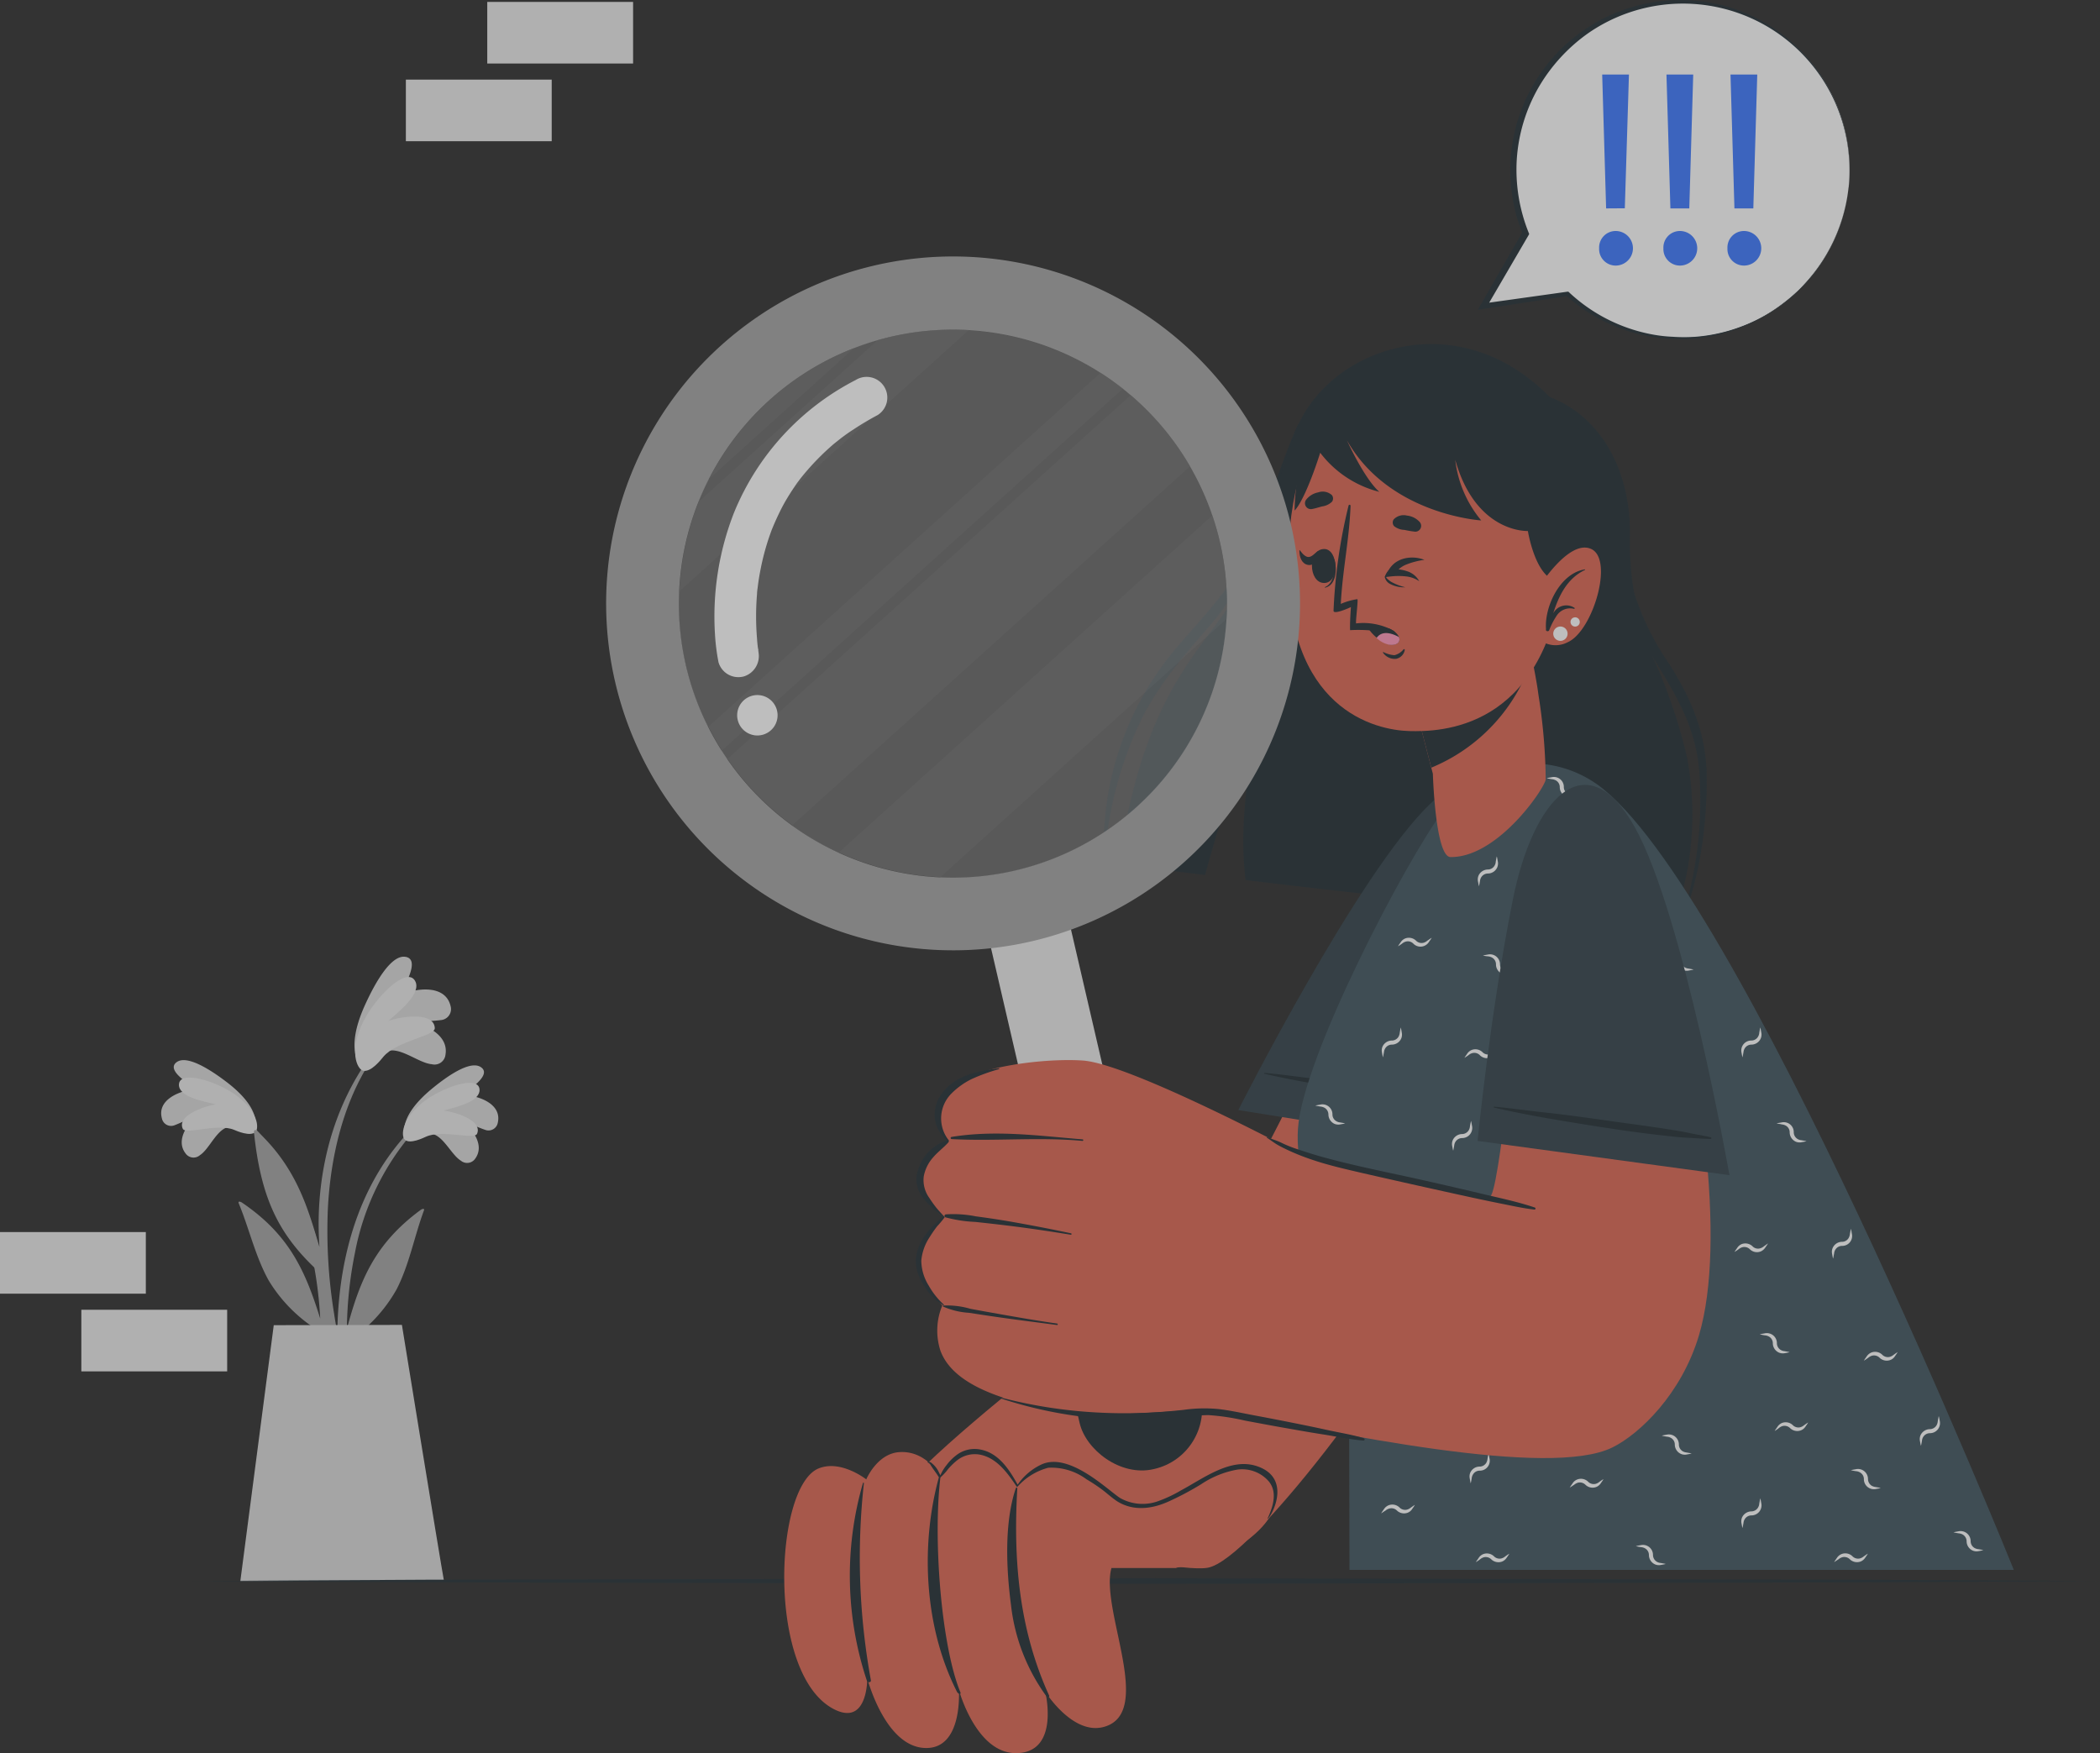 <svg xmlns="http://www.w3.org/2000/svg" width="213.534" height="178.273" viewBox="0 0 213.534 178.273">
  <rect x="0" y="0" width="213.534" height="178.273" fill="#333333" stroke="none"/>
  <g id="_404_Error-cuate" data-name="404 Error-cuate" transform="translate(-23.95 -94.913)" opacity="0.68">
    <g id="freepik--background-complete--inject-2" transform="translate(23.95 95.107)">
      <path id="Path_3938" data-name="Path 3938" d="M93.151,299.169c-7.66,7.5-8.959,19.1-7.336,29.264.045.23.4.168.4-.05,0-2.313-.073-4.6-.067-6.888.045-.106.078-.207.123-.308a15.264,15.264,0,0,0,4.973-5.331c1.282-2.52,1.786-5.353,2.761-7.985.1-.252-.174-.179-.353-.045C89,311.259,87.5,314.96,86.174,319.9a40.806,40.806,0,0,1,.812-7.694,26.219,26.219,0,0,1,6.367-12.818.149.149,0,1,0-.2-.218Z" transform="translate(-50.901 -184.969)" fill="#a6a6a6"/>
      <path id="Path_3939" data-name="Path 3939" d="M99.942,295.314c1.316.045,2.145,2.15,3.169,2.766a.991.991,0,0,0,1.456-.23c1.019-1.422-.381-3.175-1.68-4.155a14.878,14.878,0,0,0,2.733,1.26.958.958,0,0,0,1.232-.739c.442-1.937-1.982-2.8-3.651-2.839.806-.56,3.125-2.089,1.893-2.839s-3.965,1.428-4.849,2.145c-1.3,1.058-2.856,2.637-2.917,4.289C97.226,296.9,98.911,295.717,99.942,295.314Z" transform="translate(-56.236 -180.24)" fill="#dbdbdb"/>
      <path id="Path_3940" data-name="Path 3940" d="M99.45,297.031c1.68-.767,4.922.336,5.2-.3.56-1.3-2.027-2.189-3.427-2.363,1.288-.347,3.752-.9,3.679-2.139-.1-1.518-3.78-.213-5.65,1.215-2.346,1.8-2.335,3.545-1.943,3.892C97.837,297.81,99.17,297.155,99.45,297.031Z" transform="translate(-56.142 -181.633)" fill="#ebebeb"/>
      <path id="Path_3941" data-name="Path 3941" d="M67.809,297.838c7.94,7.2,9.671,18.748,8.439,28.967,0,.23-.392.185-.4-.034-.09-2.313-.106-4.609-.2-6.888l-.129-.308a15.331,15.331,0,0,1-5.174-5.152c-1.378-2.464-1.988-5.281-3.063-7.873-.1-.246.168-.185.347-.062,4.788,3.259,6.417,6.9,7.94,11.787a41.226,41.226,0,0,0-1.12-7.66A26.292,26.292,0,0,0,67.6,298.05C67.484,297.91,67.675,297.709,67.809,297.838Z" transform="translate(-43.008 -184.382)" fill="#a6a6a6"/>
      <path id="Path_3942" data-name="Path 3942" d="M60.225,294.206c-1.316.1-2.061,2.24-3.063,2.884a.986.986,0,0,1-1.462-.174c-1.07-1.383.258-3.186,1.534-4.217a15.094,15.094,0,0,1-2.682,1.361.952.952,0,0,1-1.26-.711c-.521-1.921,1.876-2.873,3.539-2.979-.829-.526-3.2-1.965-2-2.761s4.015,1.277,4.928,1.96c1.344,1.008,2.957,2.525,3.074,4.177C62.986,295.7,61.256,294.57,60.225,294.206Z" transform="translate(-36.83 -179.821)" fill="#dbdbdb"/>
      <path id="Path_3943" data-name="Path 3943" d="M62.034,295.908c-1.708-.7-4.905.526-5.2-.1-.6-1.277,1.943-2.24,3.36-2.492-1.3-.3-3.78-.762-3.752-2,.034-1.518,3.769-.358,5.689,1,2.413,1.714,2.464,3.449,2.089,3.813C63.68,296.631,62.319,296.026,62.034,295.908Z" transform="translate(-38.246 -181.216)" fill="#ebebeb"/>
      <path id="Path_3944" data-name="Path 3944" d="M77.161,310.657a78.168,78.168,0,0,0,2.469,11.39.286.286,0,1,0,.56-.112c-.521-3.505-1.473-6.955-1.994-10.46a52.329,52.329,0,0,1-.61-10.746c.33-5.913,1.937-12.207,5.8-16.833.09-.112-.1-.263-.179-.162-7.728,9.01-6.5,20.052-6.49,21.044-1.12-3.729-2.24-8.008-6.361-11.8-.179-.162-.319-.084-.286.2.734,6.938,2.654,10.527,6.68,14.218C76.847,308.507,76.987,309.582,77.161,310.657Z" transform="translate(-44.24 -178.18)" fill="#a6a6a6"/>
      <path id="Path_3945" data-name="Path 3945" d="M91.5,278.309c1.389-.616,3.309,1.154,4.681,1.271a1.12,1.12,0,0,0,1.394-.969c.342-1.988-1.988-3.1-3.847-3.455a17.049,17.049,0,0,0,3.466-.073,1.12,1.12,0,0,0,.907-1.389c-.51-2.24-3.466-1.9-5.213-1.12.56-.991,2.189-3.741.56-3.92s-3.393,3.477-3.948,4.67c-.823,1.753-1.641,4.177-.868,5.919C89.488,281.321,90.636,279.238,91.5,278.309Z" transform="translate(-52.278 -171.557)" fill="#dbdbdb"/>
      <path id="Path_3946" data-name="Path 3946" d="M91.3,280.457c1.366-1.641,5.281-2.128,5.241-2.929-.073-1.624-3.2-1.249-4.737-.722,1.154-1.008,3.433-2.828,2.733-4.077-.862-1.523-4.032,1.68-5.247,4.11-1.529,3.052-.638,4.849-.062,5.012C90.027,282.081,91.079,280.731,91.3,280.457Z" transform="translate(-52.33 -173.178)" fill="#ebebeb"/>
      <path id="Path_3947" data-name="Path 3947" d="M70.985,335.538l-3.4,26.038H88.3c-.426-2.307-4.284-26.066-4.284-26.066Z" transform="translate(-43.149 -200.978)" fill="#dbdbdb"/>
      <rect id="Rectangle_2021" data-name="Rectangle 2021" width="14.828" height="6.266" transform="translate(23.099 139.258) rotate(180)" fill="#ebebeb"/>
      <rect id="Rectangle_2022" data-name="Rectangle 2022" width="14.828" height="6.266" transform="translate(14.828 131.357) rotate(180)" fill="#ebebeb"/>
      <rect id="Rectangle_2024" data-name="Rectangle 2024" width="14.828" height="6.266" transform="translate(49.546)" fill="#ebebeb"/>
      <rect id="Rectangle_2025" data-name="Rectangle 2025" width="14.828" height="6.266" transform="translate(41.27 7.901)" fill="#ebebeb"/>
    </g>
    <g id="freepik--Table--inject-2" transform="translate(42.989 255.404)">
      <path id="Path_3948" data-name="Path 3948" d="M57.95,381.8l24.311-.134,24.311-.05,48.626-.1,48.621.1,24.316.05,24.311.134-24.311.14-24.316.045-48.621.1-48.626-.1-24.311-.05Z" transform="translate(-57.95 -381.52)" fill="#263238"/>
    </g>
    <g id="freepik--Character--inject-2" transform="translate(85.576 120.987)">
      <path id="Path_3949" data-name="Path 3949" d="M280.265,211.673a.56.56,0,0,0,.364.61c.588.09,1.3.185,2.1.3,2.369-5.141,4.788-9.189,4.1-7.588a29.036,29.036,0,0,0-2.033,7.873c.924.123,3.08.386,4.155.515,2.475-9.172,5.2-15.914,4.883-13.8-1.3,8.54-1.07,11.328-.773,14.313,10.04,1.221,23.227,2.665,32.786,3.489,1.562-5.04,3.024-10.55,3.158-10.147,1.047,3,1.025,7.229.762,10.477,3.046.241,5.488.37,6.983.37,0,0,1.12-4.267,1.322-5.678a31.509,31.509,0,0,0-.1-10.9,53.86,53.86,0,0,0-3.528-10.354.453.453,0,0,0-.017-.062h0a31.359,31.359,0,0,1-1.949-6.882.14.14,0,0,1,0-.056,30.988,30.988,0,0,1-.33-5.2c.123-6.372-2.733-12.1-8.159-14.173-9.267-9.469-22-5.124-25.591,2.884h0c-1.406,3.589-2.8,8.276-4.015,11.888h0a.039.039,0,0,1,0,.039h0a36.759,36.759,0,0,1-1.629,4.155C289.426,190.2,283.009,193.524,280.265,211.673Z" transform="translate(-228.038 -150.483)" fill="#263238"/>
      <path id="Path_3950" data-name="Path 3950" d="M362.033,172.337a11.706,11.706,0,0,1,5.6,10.113c.09,2.721,0,5.37.767,7.985a27.593,27.593,0,0,0,3.595,7.24c2.279,3.606,3.78,7.145,3.774,11.715s-.694,10.079-2.537,14.274c0,.028-.045,0-.034,0a39.824,39.824,0,0,0,1.82-14.946c-.353-5.085-2.727-8.433-5.113-12.448a21.531,21.531,0,0,1-3.085-10.539c-.067-2.307.179-4.687-.493-6.9-.8-2.643-2.7-4.429-4.6-6.025C361.473,172.572,361.77,172.164,362.033,172.337Z" transform="translate(-263.844 -156.158)" fill="#263238"/>
      <path id="Path_3951" data-name="Path 3951" d="M284.648,196.859c2.9-3.41,5.863-6.283,7.778-10.639,1.742-3.97,2.912-8.209,4.676-12.168,0-.067.118-.034.09.039-2.8,7.056-3.875,14.3-8.769,20.052-2.665,3.125-5.3,6.008-7.218,9.844a37.983,37.983,0,0,0-3.617,12.879.1.1,0,1,1-.207,0A31.14,31.14,0,0,1,284.648,196.859Z" transform="translate(-226.771 -156.915)" fill="#263238"/>
      <path id="Path_3952" data-name="Path 3952" d="M239.919,313.025s27.03,7.28,31.5,6.5,19.554-21.088,22.9-28.452,8.909-44,7.84-48.028-6.664-4.088-11.384,6.305-15.881,33.24-17.869,35.121S237.741,311.076,239.919,313.025Z" transform="translate(-210.242 -186.179)" fill="#dd6a57"/>
      <path id="Path_3953" data-name="Path 3953" d="M260.067,369.9c-4.144-2.167-9.189-7.425-12.627-7.974a3.993,3.993,0,0,0-4.295,2.049s-1.579-3.511-4.782-3.494c-1.641,0-3.074,2.643-3.074,2.643s-1.394-2.761-4.233-2.57c-2.268.151-3.36,2.772-3.36,2.772s-2.565-2.027-4.827-1.12c-4.581,1.809-5.342,21.279,1.714,24.571,3.287,1.534,3.214-3.231,3.214-3.231s1.758,6.832,5.768,7.089,3.545-5.924,3.545-5.924,1.764,6.6,5.947,6.451c4.357-.151,2.833-6.26,2.833-6.26s2.766,4.446,5.941,3.6c5.247-1.4-.392-11.939.8-16.178h6.591Z" transform="translate(-201.238 -238.965)" fill="#dd6a57"/>
      <path id="Path_3954" data-name="Path 3954" d="M280.227,367.159c4.1,1.714,8.786-4.765,13.008-3.259,5.477,1.954.414,8.713-7.884,9.811H278.76Z" transform="translate(-227.378 -240.369)" fill="#dd6a57"/>
      <path id="Path_3955" data-name="Path 3955" d="M232.7,366.21a.05.05,0,0,0-.1,0,33.83,33.83,0,0,0,.409,20.108c.073.2.442.174.4-.067A69.333,69.333,0,0,1,232.7,366.21Z" transform="translate(-206.481 -241.465)" fill="#263238"/>
      <path id="Path_3956" data-name="Path 3956" d="M246.719,364.949a.07.07,0,0,0-.14,0c-1.831,6.552-1.68,15.024,1.809,21.912.118.235.465.325.347.045C246.781,382.157,245.935,371.215,246.719,364.949Z" transform="translate(-212.708 -240.903)" fill="#263238"/>
      <path id="Path_3957" data-name="Path 3957" d="M264.11,388.206c-3.063-6.72-3.662-13.758-3.237-21.072,0-.1-.129-.1-.157,0-1.182,3.522-.963,8.209-.487,11.843a19.431,19.431,0,0,0,3.623,9.329C263.953,388.424,264.177,388.351,264.11,388.206Z" transform="translate(-219.056 -241.862)" fill="#263238"/>
      <path id="Path_3958" data-name="Path 3958" d="M278.876,361.789c-2.688-.9-5.448,1.254-7.711,2.458a13.439,13.439,0,0,1-2.279,1.081,4.645,4.645,0,0,1-3.92-.3c-1.254-.8-5.169-4.709-8-3.41a6.025,6.025,0,0,0-2.419,2.055c-.862-1.568-1.966-3.276-3.875-3.589a3.024,3.024,0,0,0-2.4.622,4.916,4.916,0,0,0-.941.958,4.44,4.44,0,0,0-.65,1.07.365.365,0,0,1,0-.039l-.062-.118-.118-.241a2.515,2.515,0,0,0-.666-.834.56.56,0,0,0-.409-.168.045.045,0,1,0,0,.09.65.65,0,0,1,.3.3c.09.134.174.274.269.4s.185.263.28.392l.14.207.062.106a.723.723,0,0,0,.09.1.084.084,0,0,0,.134,0h0a5.6,5.6,0,0,0,.778-.851,6.723,6.723,0,0,1,.935-.9,2.906,2.906,0,0,1,2.3-.56c1.714.336,2.8,1.859,3.713,3.22h.028c-.028.045.034.084.067.05a6.368,6.368,0,0,1,3.136-1.937,6,6,0,0,1,3.886,1.17,17.905,17.905,0,0,1,1.68,1.12c.476.37.93.784,1.439,1.12,2.178,1.372,4.564.308,5.157.056a29.876,29.876,0,0,0,3.4-1.8,9.587,9.587,0,0,1,3.64-1.473,3.578,3.578,0,0,1,3.237,1.21c.409.526.93,1.512-.14,3.757,0,0,0,.045.034.028C280.562,366.554,282.342,362.948,278.876,361.789Z" transform="translate(-212.695 -238.773)" fill="#263238"/>
      <path id="Path_3959" data-name="Path 3959" d="M327.317,275.959l-25.507-4.077s12.185-24.129,19.5-31.129c7.224-6.91,10.74.168,9.676,10.841C329.814,263.427,327.317,275.959,327.317,275.959Z" transform="translate(-237.521 -185.075)" fill="#37474f"/>
      <path id="Path_3960" data-name="Path 3960" d="M328.551,294.858c-.717-.168-1.45-.274-2.167-.437s-1.406-.263-2.111-.37c-1.439-.224-2.884-.426-4.323-.622-2.845-.392-5.689-.823-8.545-1.12-1.624-.179-3.237-.426-4.866-.56-.05,0-.056.078,0,.09,2.828.661,5.706,1.12,8.573,1.618s5.689.9,8.545,1.21c.8.09,1.607.19,2.408.23s1.652.118,2.475.129a.084.084,0,0,0,.011-.168Z" transform="translate(-239.584 -208.722)" fill="#263238"/>
      <path id="Path_3961" data-name="Path 3961" d="M317.859,317.562h67.549s-28.077-69.682-42.35-79.863c-4.284-3.057-11.11-3.4-15.713,2.738-3.774,5.04-14.251,25.059-14.727,32.26s5.174,14.318,5.174,14.318Z" transform="translate(-242.264 -183.997)" fill="#455a64"/>
      <path id="Path_3962" data-name="Path 3962" d="M361.94,297.581c.174-.045.342-.067.51-.1a1.014,1.014,0,0,1,1.237.986.784.784,0,0,0,.358.683.985.985,0,0,0,.42.146,5.12,5.12,0,0,1,.51.1c-.168.045-.336.067-.51.1a1,1,0,0,1-.56-.05,1.042,1.042,0,0,1-.633-.969.8.8,0,0,0-.386-.666,1.086,1.086,0,0,0-.431-.129C362.282,297.648,362.114,297.626,361.94,297.581Z" transform="translate(-263.98 -211.232)" fill="#fff"/>
      <path id="Path_3963" data-name="Path 3963" d="M315.8,297.581c.168-.045.336-.067.5-.1a1.014,1.014,0,0,1,1.238.986.789.789,0,0,0,.364.683.935.935,0,0,0,.42.146c.168.034.336.05.5.1-.168.045-.336.067-.5.1a1.014,1.014,0,0,1-.56-.05,1.058,1.058,0,0,1-.633-.969.8.8,0,0,0-.386-.666,1.058,1.058,0,0,0-.431-.129C316.136,297.648,315.968,297.626,315.8,297.581Z" transform="translate(-243.677 -211.232)" fill="#fff"/>
      <path id="Path_3964" data-name="Path 3964" d="M378.7,357.523c.168-.045.342-.067.51-.1a1.019,1.019,0,0,1,1.232.991.807.807,0,0,0,.364.683.98.98,0,0,0,.42.14c.168.034.342.056.51.1-.168.05-.342.073-.51.106a1,1,0,0,1-.56-.056,1.053,1.053,0,0,1-.638-.969.767.767,0,0,0-.386-.661.952.952,0,0,0-.426-.129A5.246,5.246,0,0,1,378.7,357.523Z" transform="translate(-271.355 -237.61)" fill="#fff"/>
      <path id="Path_3965" data-name="Path 3965" d="M399.56,300.821c.168-.05.342-.067.51-.1a1.008,1.008,0,0,1,1.232.986.8.8,0,0,0,.364.683.89.89,0,0,0,.42.14c.168.039.342.056.51.106-.168.045-.342.067-.51.1a.991.991,0,0,1-.56-.05,1.053,1.053,0,0,1-.638-.969.778.778,0,0,0-.386-.666,1.031,1.031,0,0,0-.426-.129C399.9,300.866,399.728,300.866,399.56,300.821Z" transform="translate(-280.534 -212.658)" fill="#fff"/>
      <path id="Path_3966" data-name="Path 3966" d="M346.23,270.333c.174-.045.342-.067.51-.1a1,1,0,0,1,.56.039,1.025,1.025,0,0,1,.666.952.818.818,0,0,0,.364.683,1.064,1.064,0,0,0,.42.14c.174.034.342.056.51.1-.168.05-.336.067-.51.106a1.053,1.053,0,0,1-.56-.056,1.041,1.041,0,0,1-.633-.986.784.784,0,0,0-.386-.661,1,1,0,0,0-.431-.134A2.763,2.763,0,0,1,346.23,270.333Z" transform="translate(-257.067 -199.243)" fill="#fff"/>
      <path id="Path_3967" data-name="Path 3967" d="M379.06,269.643c.168-.045.336-.067.51-.1a1.025,1.025,0,0,1,.56.039,1.042,1.042,0,0,1,.672.952.8.8,0,0,0,.364.683.958.958,0,0,0,.42.14c.168.034.336.056.51.1-.174.05-.342.073-.51.106a1,1,0,0,1-.56-.056,1.053,1.053,0,0,1-.638-.969.778.778,0,0,0-.386-.661.952.952,0,0,0-.426-.129A5.133,5.133,0,0,1,379.06,269.643Z" transform="translate(-271.514 -198.94)" fill="#fff"/>
      <path id="Path_3968" data-name="Path 3968" d="M357.81,238.131c.168-.045.342-.067.51-.1a1.008,1.008,0,0,1,1.232.986.79.79,0,0,0,.364.683.957.957,0,0,0,.42.146c.168.034.342.05.51.1-.168.045-.342.067-.51.1a.991.991,0,0,1-.56-.05,1.053,1.053,0,0,1-.638-.969.778.778,0,0,0-.386-.666,1.03,1.03,0,0,0-.426-.129C358.152,238.2,357.978,238.176,357.81,238.131Z" transform="translate(-262.163 -185.072)" fill="#fff"/>
      <path id="Path_3969" data-name="Path 3969" d="M338.18,322.663c.168-.045.336-.067.5-.1a.992.992,0,0,1,.56.039,1.025,1.025,0,0,1,.672.946.79.79,0,0,0,.364.683.934.934,0,0,0,.42.146c.168.034.336.056.5.1-.168.05-.336.067-.5.1a1.014,1.014,0,0,1-.56-.05,1.058,1.058,0,0,1-.633-.969.8.8,0,0,0-.386-.666,1.086,1.086,0,0,0-.431-.129A5.13,5.13,0,0,1,338.18,322.663Z" transform="translate(-253.525 -222.27)" fill="#fff"/>
      <path id="Path_3970" data-name="Path 3970" d="M374,377.589c.168-.05.342-.073.51-.106a1.019,1.019,0,0,1,1.232.991.806.806,0,0,0,.364.683.912.912,0,0,0,.42.14c.168.034.342.056.51.1-.168.05-.342.073-.51.106a1,1,0,0,1-.56-.056,1.047,1.047,0,0,1-.638-.969.767.767,0,0,0-.386-.661.952.952,0,0,0-.426-.129A4.944,4.944,0,0,1,374,377.589Z" transform="translate(-269.287 -246.437)" fill="#fff"/>
      <path id="Path_3971" data-name="Path 3971" d="M356.35,348.074c.168-.045.336-.067.5-.1a1.041,1.041,0,0,1,.56.039,1.03,1.03,0,0,1,.672.952.8.8,0,0,0,.364.683.929.929,0,0,0,.42.14c.168.034.336.056.51.1-.174.05-.342.067-.51.106a1.07,1.07,0,0,1-.56-.056,1.058,1.058,0,0,1-.633-.969.8.8,0,0,0-.386-.661.891.891,0,0,0-.431-.129C356.714,348.141,356.518,348.124,356.35,348.074Z" transform="translate(-261.521 -233.453)" fill="#fff"/>
      <path id="Path_3972" data-name="Path 3972" d="M323.74,353.439c.174-.05.342-.073.51-.106a1.019,1.019,0,0,1,1.232.991.806.806,0,0,0,.364.683.913.913,0,0,0,.42.14c.174.034.342.056.51.1a5.142,5.142,0,0,1-.51.106,1,1,0,0,1-.56-.056,1.047,1.047,0,0,1-.638-.969.773.773,0,0,0-.381-.661,1,1,0,0,0-.431-.129C324.082,353.506,323.914,353.484,323.74,353.439Z" transform="translate(-247.171 -235.81)" fill="#fff"/>
      <path id="Path_3973" data-name="Path 3973" d="M371.36,323.383c.168-.045.336-.067.5-.1a1.025,1.025,0,0,1,1.238.991.8.8,0,0,0,.364.683.93.93,0,0,0,.42.14c.168.034.336.056.5.1-.168.05-.336.067-.5.106a1.019,1.019,0,0,1-.56-.056,1.058,1.058,0,0,1-.633-.969.8.8,0,0,0-.386-.661.93.93,0,0,0-.431-.129C371.718,323.45,371.528,323.434,371.36,323.383Z" transform="translate(-268.125 -222.587)" fill="#fff"/>
      <path id="Path_3974" data-name="Path 3974" d="M413.05,363.793c.168-.045.342-.067.51-.1a1,1,0,0,1,.56.039,1.025,1.025,0,0,1,.666.952.818.818,0,0,0,.364.683,1.064,1.064,0,0,0,.42.14c.174.034.342.056.51.1-.168.05-.336.067-.51.106a1.019,1.019,0,0,1-1.2-1.025.767.767,0,0,0-.386-.661.952.952,0,0,0-.426-.134A4.229,4.229,0,0,1,413.05,363.793Z" transform="translate(-286.47 -240.368)" fill="#fff"/>
      <path id="Path_3975" data-name="Path 3975" d="M396.5,339.123c.168-.045.342-.067.51-.1a1.019,1.019,0,0,1,1.232.991.8.8,0,0,0,.364.683.89.89,0,0,0,.42.14c.168.034.342.056.51.1-.168.05-.342.073-.51.106a1,1,0,0,1-.56-.056,1.047,1.047,0,0,1-.638-.969.767.767,0,0,0-.386-.661.952.952,0,0,0-.426-.129A5.255,5.255,0,0,1,396.5,339.123Z" transform="translate(-279.188 -229.513)" fill="#fff"/>
      <path id="Path_3976" data-name="Path 3976" d="M431.68,375.073c.174-.045.342-.067.51-.1a1.019,1.019,0,0,1,1.232.991.806.806,0,0,0,.364.683.913.913,0,0,0,.42.14c.174.034.342.056.51.1a5.14,5.14,0,0,1-.51.106,1,1,0,0,1-.56-.056,1.036,1.036,0,0,1-.633-.969.8.8,0,0,0-.386-.661,1,1,0,0,0-.431-.129C432.022,375.146,431.859,375.124,431.68,375.073Z" transform="translate(-294.668 -245.332)" fill="#fff"/>
      <path id="Path_3977" data-name="Path 3977" d="M346.307,287.456c-.084.151-.19.286-.286.431a1.013,1.013,0,0,1-1.574.174.784.784,0,0,0-.739-.224.941.941,0,0,0-.4.2,4.8,4.8,0,0,1-.431.286c.09-.151.19-.286.286-.431a1.024,1.024,0,0,1,.442-.364,1.042,1.042,0,0,1,1.12.235.79.79,0,0,0,.745.2.974.974,0,0,0,.392-.213A5.14,5.14,0,0,0,346.307,287.456Z" transform="translate(-255.593 -206.83)" fill="#fff"/>
      <path id="Path_3978" data-name="Path 3978" d="M334.237,267.206c-.084.151-.19.286-.286.431a1.014,1.014,0,0,1-1.574.174.778.778,0,0,0-.739-.224.941.941,0,0,0-.4.2,4.789,4.789,0,0,1-.431.286c.09-.151.19-.286.286-.431a1.024,1.024,0,0,1,.442-.364,1.042,1.042,0,0,1,1.12.235.784.784,0,0,0,.745.2.974.974,0,0,0,.392-.213C333.951,267.4,334.086,267.29,334.237,267.206Z" transform="translate(-250.282 -197.92)" fill="#fff"/>
      <path id="Path_3979" data-name="Path 3979" d="M395.325,322.708c-.09.157-.19.291-.286.431a1.053,1.053,0,0,1-.431.375,1.025,1.025,0,0,1-1.12-.2.8.8,0,0,0-.739-.224.947.947,0,0,0-.4.2c-.146.1-.28.2-.431.286.084-.151.19-.286.286-.431a1.008,1.008,0,0,1,.437-.364,1.058,1.058,0,0,1,1.12.235.773.773,0,0,0,.739.2,1.007,1.007,0,0,0,.4-.207C395.056,322.9,395.19,322.8,395.325,322.708Z" transform="translate(-277.172 -222.344)" fill="#fff"/>
      <path id="Path_3980" data-name="Path 3980" d="M364.767,257.076c-.084.151-.19.286-.286.431a1.03,1.03,0,0,1-.426.37,1.041,1.041,0,0,1-1.148-.2.8.8,0,0,0-.739-.23.974.974,0,0,0-.4.2c-.146.1-.28.2-.431.291.084-.157.19-.291.286-.437a.974.974,0,0,1,.442-.358,1.042,1.042,0,0,1,1.12.235.806.806,0,0,0,.762.213,1.048,1.048,0,0,0,.392-.213C364.509,257.266,364.616,257.16,364.767,257.076Z" transform="translate(-263.716 -193.462)" fill="#fff"/>
      <path id="Path_3981" data-name="Path 3981" d="M343.587,242.116c-.084.151-.19.286-.286.431a1.075,1.075,0,0,1-.426.375,1.042,1.042,0,0,1-1.148-.2.784.784,0,0,0-.739-.224.913.913,0,0,0-.4.2c-.146.1-.28.2-.431.286.084-.151.19-.286.286-.431a.991.991,0,0,1,.442-.364,1.041,1.041,0,0,1,1.12.235.778.778,0,0,0,.745.2.974.974,0,0,0,.392-.213C343.3,242.306,343.43,242.2,343.587,242.116Z" transform="translate(-254.396 -186.879)" fill="#fff"/>
      <path id="Path_3982" data-name="Path 3982" d="M364.75,276.12c.05.168.067.342.106.51a1.12,1.12,0,0,1-.039.56,1.036,1.036,0,0,1-.952.666.8.8,0,0,0-.683.364.89.89,0,0,0-.14.42c-.039.168-.056.342-.106.51-.045-.168-.067-.342-.1-.51a.952.952,0,0,1,.056-.56,1.041,1.041,0,0,1,.969-.638.773.773,0,0,0,.661-.386,1.029,1.029,0,0,0,.129-.426C364.683,276.462,364.705,276.288,364.75,276.12Z" transform="translate(-264.366 -201.844)" fill="#fff"/>
      <path id="Path_3983" data-name="Path 3983" d="M357.537,329.39c.045.168.067.342.1.51a1.019,1.019,0,0,1-.991,1.232.8.8,0,0,0-.683.364.958.958,0,0,0-.14.42c-.034.168-.056.342-.1.51-.05-.168-.073-.342-.106-.51a1,1,0,0,1,.056-.56,1.053,1.053,0,0,1,.969-.638.767.767,0,0,0,.661-.386.952.952,0,0,0,.129-.426C357.464,329.732,357.5,329.558,357.537,329.39Z" transform="translate(-261.19 -225.285)" fill="#fff"/>
      <path id="Path_3984" data-name="Path 3984" d="M427.482,354.07c.05.168.073.336.106.5a1.025,1.025,0,0,1-.991,1.238.8.8,0,0,0-.683.364.868.868,0,0,0-.14.42c-.034.168-.056.336-.1.5-.05-.168-.073-.336-.106-.5a1.019,1.019,0,0,1,.056-.56,1.053,1.053,0,0,1,.969-.633.8.8,0,0,0,.661-.386,1,1,0,0,0,.129-.431C427.421,354.406,427.443,354.238,427.482,354.07Z" transform="translate(-291.971 -236.145)" fill="#fff"/>
      <path id="Path_3985" data-name="Path 3985" d="M395.077,283.5c.045.168.067.336.1.51a1.025,1.025,0,0,1-.039.56,1.042,1.042,0,0,1-.952.672.8.8,0,0,0-.683.364.957.957,0,0,0-.14.42c-.034.168-.056.336-.1.51-.05-.174-.067-.342-.106-.51a1.019,1.019,0,0,1,1.025-1.2.778.778,0,0,0,.661-.386.89.89,0,0,0,.129-.426C395.01,283.836,395.027,283.668,395.077,283.5Z" transform="translate(-277.709 -205.092)" fill="#fff"/>
      <path id="Path_3986" data-name="Path 3986" d="M395.079,369c.045.168.067.336.1.5a1.025,1.025,0,0,1-.991,1.238.8.8,0,0,0-.683.364.93.93,0,0,0-.14.42c-.034.168-.056.336-.1.5-.05-.168-.067-.336-.106-.5a1.069,1.069,0,0,1,.056-.56,1.058,1.058,0,0,1,.969-.633.8.8,0,0,0,.661-.386.89.89,0,0,0,.129-.431C395.012,369.353,395.029,369.185,395.079,369Z" transform="translate(-277.711 -242.714)" fill="#fff"/>
      <path id="Path_3987" data-name="Path 3987" d="M411.53,320.05c.05.168.067.342.1.51a1.008,1.008,0,0,1-.986,1.232.8.8,0,0,0-.683.364.89.89,0,0,0-.14.42c-.039.168-.056.342-.106.51-.045-.168-.067-.342-.1-.51a.952.952,0,0,1,.056-.56,1.042,1.042,0,0,1,.963-.638.778.778,0,0,0,.666-.386,1.03,1.03,0,0,0,.129-.426C411.463,320.392,411.5,320.218,411.53,320.05Z" transform="translate(-284.951 -221.175)" fill="#fff"/>
      <path id="Path_3988" data-name="Path 3988" d="M328.171,331.3c.05.168.067.336.1.5a1.014,1.014,0,0,1-.986,1.238.79.79,0,0,0-.683.364.868.868,0,0,0-.14.42c-.039.168-.056.336-.106.5-.045-.168-.067-.336-.1-.5a.974.974,0,0,1,.056-.56,1.042,1.042,0,0,1,.963-.633.8.8,0,0,0,.666-.386,1.031,1.031,0,0,0,.129-.431C328.1,331.636,328.126,331.468,328.171,331.3Z" transform="translate(-248.27 -226.125)" fill="#fff"/>
      <path id="Path_3989" data-name="Path 3989" d="M329.79,283.5a5.12,5.12,0,0,1,.1.51,1.019,1.019,0,0,1-.034.56,1.042,1.042,0,0,1-.952.672.79.79,0,0,0-.683.364.89.89,0,0,0-.14.42c-.039.168-.056.336-.106.51-.045-.174-.067-.342-.1-.51a.991.991,0,0,1,.05-.56,1.053,1.053,0,0,1,.969-.638.79.79,0,0,0,.666-.386,1.031,1.031,0,0,0,.129-.426C329.723,283.836,329.745,283.668,329.79,283.5Z" transform="translate(-248.982 -205.092)" fill="#fff"/>
      <path id="Path_3990" data-name="Path 3990" d="M347.228,252.43c.045.168.067.336.1.51a1.024,1.024,0,0,1-.039.56,1.042,1.042,0,0,1-.952.672.8.8,0,0,0-.683.364.958.958,0,0,0-.14.42c-.034.168-.056.336-.1.51-.05-.174-.067-.342-.106-.51a1.019,1.019,0,0,1,.056-.56,1.058,1.058,0,0,1,.969-.633.778.778,0,0,0,.661-.386.89.89,0,0,0,.129-.426C347.161,252.749,347.177,252.6,347.228,252.43Z" transform="translate(-256.654 -191.42)" fill="#fff"/>
      <path id="Path_3991" data-name="Path 3991" d="M342.548,300.46c.045.174.067.342.1.51a1.025,1.025,0,0,1-.991,1.238.8.8,0,0,0-.683.364.929.929,0,0,0-.14.42c-.034.168-.056.336-.1.5-.05-.168-.073-.336-.106-.5a1.019,1.019,0,0,1,.056-.56,1.058,1.058,0,0,1,.969-.633.8.8,0,0,0,.661-.386,1,1,0,0,0,.129-.431C342.475,300.8,342.509,300.634,342.548,300.46Z" transform="translate(-254.595 -212.555)" fill="#fff"/>
      <path id="Path_3992" data-name="Path 3992" d="M384.577,306.92c.045.168.067.342.1.51a1.019,1.019,0,0,1-.991,1.232.806.806,0,0,0-.683.364.98.98,0,0,0-.14.42c-.034.168-.056.342-.1.51-.05-.168-.067-.342-.106-.51a1,1,0,0,1,.056-.56,1.053,1.053,0,0,1,.969-.638.767.767,0,0,0,.661-.386.891.891,0,0,0,.129-.426C384.521,307.262,384.521,307.088,384.577,306.92Z" transform="translate(-273.089 -215.397)" fill="#fff"/>
      <path id="Path_3993" data-name="Path 3993" d="M345.73,360.86c.045.174.067.342.1.51a1.014,1.014,0,0,1-.986,1.237.778.778,0,0,0-.683.364.935.935,0,0,0-.146.414,5.129,5.129,0,0,1-.1.51c-.045-.168-.067-.336-.1-.51a1,1,0,0,1,.05-.56,1.042,1.042,0,0,1,.969-.633.8.8,0,0,0,.666-.386,1.087,1.087,0,0,0,.129-.431C345.663,361.2,345.685,361.034,345.73,360.86Z" transform="translate(-255.996 -239.132)" fill="#fff"/>
      <path id="Path_3994" data-name="Path 3994" d="M378.89,290.973c.09-.151.2-.286.291-.431a.991.991,0,0,1,.426-.37,1.03,1.03,0,0,1,1.12.2.812.812,0,0,0,.745.23.958.958,0,0,0,.392-.2c.146-.1.28-.2.437-.291-.09.157-.2.291-.291.437a1,1,0,0,1-.437.358,1.053,1.053,0,0,1-1.12-.235.8.8,0,0,0-.739-.2,1.047,1.047,0,0,0-.392.213A4.8,4.8,0,0,1,378.89,290.973Z" transform="translate(-271.439 -207.99)" fill="#fff"/>
      <path id="Path_3995" data-name="Path 3995" d="M354.38,313.171c.084-.151.19-.286.286-.431a1.014,1.014,0,0,1,1.574-.174.778.778,0,0,0,.739.224.941.941,0,0,0,.4-.2,4.794,4.794,0,0,1,.431-.286c-.09.151-.19.286-.286.431a1.019,1.019,0,0,1-1.579.129.778.778,0,0,0-.739-.2,1.047,1.047,0,0,0-.392.213C354.666,312.981,354.531,313.087,354.38,313.171Z" transform="translate(-260.654 -217.751)" fill="#fff"/>
      <path id="Path_3996" data-name="Path 3996" d="M337.76,345.891c.09-.157.2-.291.291-.431a1.014,1.014,0,0,1,1.573-.174.8.8,0,0,0,.739.224.941.941,0,0,0,.4-.2,4.785,4.785,0,0,1,.431-.286c-.09.151-.19.286-.286.431a1.014,1.014,0,0,1-1.574.129.784.784,0,0,0-.745-.2.958.958,0,0,0-.392.207C338.051,345.7,337.894,345.8,337.76,345.891Z" transform="translate(-253.34 -232.149)" fill="#fff"/>
      <path id="Path_3997" data-name="Path 3997" d="M344.94,379.895c.09-.151.2-.286.291-.431a.991.991,0,0,1,.426-.37,1.042,1.042,0,0,1,1.12.2.8.8,0,0,0,.739.23.957.957,0,0,0,.4-.2c.14-.1.274-.2.431-.286-.09.157-.19.291-.286.431a1.019,1.019,0,0,1-.442.364,1.053,1.053,0,0,1-1.12-.235.8.8,0,0,0-.739-.2,1.047,1.047,0,0,0-.392.213A4.02,4.02,0,0,1,344.94,379.895Z" transform="translate(-256.5 -247.119)" fill="#fff"/>
      <path id="Path_3998" data-name="Path 3998" d="M377.09,342.528c.084-.151.19-.286.286-.431a1.03,1.03,0,0,1,.426-.37,1.042,1.042,0,0,1,1.148.2.8.8,0,0,0,.739.23,1.015,1.015,0,0,0,.4-.2c.14-.1.274-.2.431-.291-.09.157-.19.291-.286.437a.974.974,0,0,1-.442.358,1.041,1.041,0,0,1-1.12-.235.806.806,0,0,0-.745-.2,1.047,1.047,0,0,0-.392.213C377.376,342.338,377.241,342.444,377.09,342.528Z" transform="translate(-270.647 -230.673)" fill="#fff"/>
      <path id="Path_3999" data-name="Path 3999" d="M399.21,356.075c.084-.151.19-.286.286-.431a1.064,1.064,0,0,1,.426-.37,1.041,1.041,0,0,1,1.12.2.8.8,0,0,0,.739.23.974.974,0,0,0,.4-.2c.146-.1.28-.2.431-.291-.084.157-.19.291-.286.437a.946.946,0,0,1-.442.358,1.042,1.042,0,0,1-1.12-.235.806.806,0,0,0-.745-.2,1.047,1.047,0,0,0-.392.213A3.849,3.849,0,0,1,399.21,356.075Z" transform="translate(-280.38 -236.638)" fill="#fff"/>
      <path id="Path_4000" data-name="Path 4000" d="M362,366.348c.084-.151.19-.286.286-.431a.991.991,0,0,1,.426-.37,1.042,1.042,0,0,1,1.148.2.8.8,0,0,0,.739.23.958.958,0,0,0,.4-.2c.14-.1.274-.2.431-.286-.09.157-.19.291-.286.431a.985.985,0,0,1-.442.364,1.041,1.041,0,0,1-1.12-.235.806.806,0,0,0-.745-.2,1.047,1.047,0,0,0-.392.213C362.286,366.158,362.151,366.264,362,366.348Z" transform="translate(-264.007 -241.155)" fill="#fff"/>
      <path id="Path_4001" data-name="Path 4001" d="M410,379.888c.09-.151.19-.286.286-.431a1.025,1.025,0,0,1,.426-.37,1.042,1.042,0,0,1,1.148.2.8.8,0,0,0,.739.23.974.974,0,0,0,.4-.2c.146-.1.28-.2.431-.291-.084.157-.19.291-.286.437a1,1,0,0,1-.437.358,1.047,1.047,0,0,1-1.12-.235.8.8,0,0,0-.739-.2,1.024,1.024,0,0,0-.4.213C410.28,379.7,410.146,379.8,410,379.888Z" transform="translate(-285.128 -247.113)" fill="#fff"/>
      <path id="Path_4002" data-name="Path 4002" d="M415.41,343.294c.084-.157.19-.291.286-.437a1.064,1.064,0,0,1,.426-.37,1.042,1.042,0,0,1,1.148.2.8.8,0,0,0,.739.23.974.974,0,0,0,.4-.2c.146-.1.28-.2.431-.291-.084.157-.19.291-.286.437a.946.946,0,0,1-.442.358,1.041,1.041,0,0,1-1.12-.235.8.8,0,0,0-.739-.2,1.025,1.025,0,0,0-.4.213C415.7,343.1,415.561,343.21,415.41,343.294Z" transform="translate(-287.509 -231.007)" fill="#fff"/>
      <path id="Path_4003" data-name="Path 4003" d="M327.75,371.034c.09-.157.19-.291.286-.437a1.064,1.064,0,0,1,.426-.37,1.042,1.042,0,0,1,1.148.2.8.8,0,0,0,.739.23.975.975,0,0,0,.4-.2c.146-.1.28-.2.431-.291-.084.157-.19.291-.286.437a.963.963,0,0,1-.437.358,1.047,1.047,0,0,1-1.12-.235.784.784,0,0,0-.739-.19.941.941,0,0,0-.4.207C328.036,370.838,327.89,370.944,327.75,371.034Z" transform="translate(-248.936 -243.214)" fill="#fff"/>
      <path id="Path_4004" data-name="Path 4004" d="M325,313.945c.084-.151.19-.286.286-.431a1.075,1.075,0,0,1,.426-.375,1.042,1.042,0,0,1,1.148.2.784.784,0,0,0,.739.224.851.851,0,0,0,.4-.2c.146-.1.28-.2.431-.286a4.794,4.794,0,0,1-.286.431,1.008,1.008,0,0,1-.437.364,1.047,1.047,0,0,1-1.12-.235.784.784,0,0,0-.739-.2,1.024,1.024,0,0,0-.4.213C325.291,313.755,325.157,313.861,325,313.945Z" transform="translate(-247.726 -218.094)" fill="#fff"/>
      <path id="Path_4005" data-name="Path 4005" d="M346.726,224.553c-.207,1.047-4.933,7.94-9.682,7.879-1.546-.028-1.792-8.472-1.792-8.472l-.162-.616-2.24-8.668,10.04-6.927,1.456-.918s.454,2.413,1,5.42a3.153,3.153,0,0,0,.073.431c.022.151.073.325.1.487.09.448.174.907.252,1.366.062.347.118.683.168,1.053s.106.728.168,1.12A57.674,57.674,0,0,1,346.726,224.553Z" transform="translate(-251.18 -171.354)" fill="#dd6a57"/>
      <path id="Path_4006" data-name="Path 4006" d="M345.343,212.25a17.981,17.981,0,0,1-10.253,11.093l-2.24-8.668,10.04-6.927,1.456-.918S344.8,209.243,345.343,212.25Z" transform="translate(-251.18 -171.354)" fill="#263238"/>
      <path id="Path_4007" data-name="Path 4007" d="M310.86,182.81c-.414,15.713,8.96,17.734,12.319,17.818,3.074.078,13.557-.045,15.6-15.629s-5.141-20.719-12.163-21.279S311.274,167.1,310.86,182.81Z" transform="translate(-241.497 -152.362)" fill="#dd6a57"/>
      <path id="Path_4008" data-name="Path 4008" d="M314.594,187.964c.37-.062.694-.174,1.053-.269a1.792,1.792,0,0,0,1.019-.482.56.56,0,0,0-.028-.683,1.394,1.394,0,0,0-1.383-.263,2.027,2.027,0,0,0-1.243.773.6.6,0,0,0,.582.924Z" transform="translate(-242.847 -162.271)" fill="#263238"/>
      <path id="Path_4009" data-name="Path 4009" d="M332.113,192.141a9.786,9.786,0,0,1-1.075-.179,1.758,1.758,0,0,1-1.053-.386.56.56,0,0,1-.034-.683,1.394,1.394,0,0,1,1.355-.386,2.027,2.027,0,0,1,1.3.666.594.594,0,0,1-.5.969Z" transform="translate(-249.86 -164.152)" fill="#263238"/>
      <path id="Path_4010" data-name="Path 4010" d="M318.5,198.483c0-.039-.078.056-.078.1.106,1.064.05,2.3-.89,2.721-.034,0,0,.067,0,.062C318.7,201.12,318.766,199.474,318.5,198.483Z" transform="translate(-244.431 -167.677)" fill="#263238"/>
      <path id="Path_4011" data-name="Path 4011" d="M316.439,196.61c-1.725,0-1.63,3.438-.028,3.455S317.878,196.627,316.439,196.61Z" transform="translate(-243.403 -166.857)" fill="#263238"/>
      <path id="Path_4012" data-name="Path 4012" d="M314.726,196.952c-.269.19-.526.526-.857.56s-.666-.33-.918-.683c0-.034-.05,0-.05.039,0,.661.241,1.344.874,1.45s.991-.476,1.12-1.12C314.933,197.059,314.832,196.874,314.726,196.952Z" transform="translate(-242.401 -166.948)" fill="#263238"/>
      <path id="Path_4013" data-name="Path 4013" d="M330.17,214.808a1.735,1.735,0,0,1-.924.6,2.833,2.833,0,0,1-1.12-.314.039.039,0,0,0-.05.056,1.439,1.439,0,0,0,1.344.627,1.12,1.12,0,0,0,.874-.918C330.27,214.8,330.209,214.774,330.17,214.808Z" transform="translate(-249.076 -174.858)" fill="#263238"/>
      <path id="Path_4014" data-name="Path 4014" d="M320.873,198.986s-.123,1.6-.084,2.352a15.511,15.511,0,0,1,4.368.381c.336.09.314-.185-.067-.386a6.406,6.406,0,0,0-3.69-.683c-.067-.207.241-2.464.123-2.464a6.569,6.569,0,0,0-1.68.482c.168-3.36.874-6.63.991-9.962a.1.1,0,0,0-.2-.039,53.95,53.95,0,0,0-1.529,10.69C319.076,199.782,320.582,199.132,320.873,198.986Z" transform="translate(-245.133 -163.332)" fill="#263238"/>
      <path id="Path_4015" data-name="Path 4015" d="M332.446,198.4a3.416,3.416,0,0,0-1.977-.157,2.8,2.8,0,0,0-.986.437,2.542,2.542,0,0,0-.734.862l-.33.61.678-.073a6.8,6.8,0,0,1,1.434,0,2.934,2.934,0,0,1,1.389.493,2.145,2.145,0,0,0-1.266-1.025,4.009,4.009,0,0,0-1.635-.185l.347.56a2.5,2.5,0,0,1,1.266-1.058A7.548,7.548,0,0,1,332.446,198.4Z" transform="translate(-249.23 -167.543)" fill="#263238"/>
      <path id="Path_4016" data-name="Path 4016" d="M330.494,202.165a5.657,5.657,0,0,1-1.45-.56c-.106-.067-.515-.375-.493-.465a3.184,3.184,0,0,1,.269-.75,2.072,2.072,0,0,0-.42.728,1.036,1.036,0,0,0,.526.7A3.007,3.007,0,0,0,330.494,202.165Z" transform="translate(-249.222 -168.521)" fill="#263238"/>
      <path id="Path_4017" data-name="Path 4017" d="M325.5,211a4.021,4.021,0,0,0,2.094,1.568c1.288.2,1.439-.958,0-1.618A3.881,3.881,0,0,0,325.5,211Z" transform="translate(-247.946 -173.106)" fill="#263238"/>
      <path id="Path_4018" data-name="Path 4018" d="M328.214,213.067a2.61,2.61,0,0,1-1.294-.689c.269-.4.885-.84,2.268-.1C329.389,212.754,329.031,213.168,328.214,213.067Z" transform="translate(-248.57 -173.577)" fill="#ff99ba"/>
      <path id="Path_4019" data-name="Path 4019" d="M339.2,184.737c-2.587.325-3.449-5.09-3.449-5.09s-5.275.269-7.386-7.235a11.709,11.709,0,0,0,2.643,6.16s-9.357-.56-13.652-8.136c0,0,1.758,3.892,3.293,5.23a10.89,10.89,0,0,1-6.014-3.976s-1.411,4.575-2.6,5.88c0,0-.409-16.3,14.761-15.3,0,0,9.475.168,13.232,7.481S339.2,184.737,339.2,184.737Z" transform="translate(-242.018 -151.725)" fill="#263238"/>
      <path id="Path_4020" data-name="Path 4020" d="M355.746,200.516s3.13-5.1,5.426-4.015.146,8.344-2.4,9.469a2.654,2.654,0,0,1-3.64-1.21Z" transform="translate(-260.984 -166.742)" fill="#dd6a57"/>
      <path id="Path_4021" data-name="Path 4021" d="M361.62,200.31c.039,0,.05.05,0,.067-1.786.851-2.643,2.6-3.214,4.407a1.5,1.5,0,0,1,2.167-.56c.05.028,0,.106-.045.1a1.624,1.624,0,0,0-1.758.678,7.457,7.457,0,0,0-.773,1.5c-.078.168-.375.1-.325-.09a.107.107,0,0,1,0-.045C357.515,204.056,359.128,200.7,361.62,200.31Z" transform="translate(-262.098 -168.485)" fill="#263238"/>
      <path id="Path_4022" data-name="Path 4022" d="M359,211.462a.728.728,0,1,0,.183-.53.733.733,0,0,0-.183.53Z" transform="translate(-262.685 -173.052)" fill="#fff"/>
      <path id="Path_4023" data-name="Path 4023" d="M362.139,209.512a.47.47,0,1,0,.442-.493.465.465,0,0,0-.442.493Z" transform="translate(-264.068 -172.317)" fill="#fff"/>
      <rect id="Rectangle_2026" data-name="Rectangle 2026" width="8.349" height="25.848" transform="matrix(0.974, -0.226, 0.226, 0.974, 38.983, 69.645)" fill="#ebebeb"/>
      <path id="Path_4024" data-name="Path 4024" d="M214.294,144.4a35.278,35.278,0,1,0,42.362,26.4,35.278,35.278,0,0,0-42.362-26.4Zm14.29,61.524a27.864,27.864,0,1,1,20.831-33.436,27.864,27.864,0,0,1-20.831,33.436Z" transform="translate(-187.002 -143.477)" fill="#a6a6a6"/>
      <rect id="Rectangle_2027" data-name="Rectangle 2027" width="12.622" height="37.848" rx="6.27" transform="matrix(0.974, -0.226, 0.226, 0.974, 41.017, 87.871)" fill="#263238"/>
      <g id="Group_4172" data-name="Group 4172" transform="translate(7.41 7.431)" opacity="0.3">
        <path id="Path_4025" data-name="Path 4025" d="M255.238,178.319A27.858,27.858,0,1,1,221.8,157.477,27.858,27.858,0,0,1,255.238,178.319Z" transform="translate(-200.235 -156.747)" fill="#fff"/>
        <path id="Path_4026" data-name="Path 4026" d="M276.8,209.29a27.875,27.875,0,0,1-29.118,26.285Z" transform="translate(-221.112 -179.867)" fill="#ebebeb"/>
        <path id="Path_4027" data-name="Path 4027" d="M243.117,161.185l-39.887,36a27.7,27.7,0,0,1-2.24-6.221,27.333,27.333,0,0,1-.694-7.543l29.449-26.582A27.825,27.825,0,0,1,243.117,161.185Z" transform="translate(-200.249 -156.788)" fill="#ebebeb"/>
        <path id="Path_4028" data-name="Path 4028" d="M263.524,186.584l-37.994,34.287a27.825,27.825,0,0,1-4.721-2.761l40.458-36.51A26.952,26.952,0,0,1,263.524,186.584Z" transform="translate(-209.289 -167.683)" fill="#ebebeb"/>
        <path id="Path_4029" data-name="Path 4029" d="M249.583,168.158,208.56,205.172c-.19-.28-.381-.56-.56-.846l40.788-36.807A8.816,8.816,0,0,1,249.583,168.158Z" transform="translate(-203.652 -161.487)" fill="#ebebeb"/>
        <path id="Path_4030" data-name="Path 4030" d="M222.019,158.68,203.82,175.1c.308-.778.655-1.54,1.036-2.279l14.8-13.361C220.423,159.173,221.213,158.91,222.019,158.68Z" transform="translate(-201.813 -157.597)" fill="#ebebeb"/>
      </g>
      <path id="Path_4031" data-name="Path 4031" d="M211.161,193.227a.793.793,0,0,1,0-.112c-.1-.56.073.532,0,.168a12.143,12.143,0,0,1-.146-1.294,27.069,27.069,0,0,1,0-4.569c0-.218.039-.431.056-.644,0-.067-.062.5,0,.05l.05-.392c.067-.5.151-1.008.252-1.506a24.894,24.894,0,0,1,.857-3.242c.084-.252.179-.5.269-.756.118-.342-.157.375.028-.073l.185-.442c.241-.56.5-1.12.784-1.68s.644-1.159,1-1.714c.168-.258.336-.51.51-.762.3-.431-.14.174.09-.129l.33-.437a25.67,25.67,0,0,1,3.4-3.528s.258-.207.067-.05.1-.084.134-.112l.56-.442c.375-.28.756-.56,1.148-.806a29,29,0,0,1,2.542-1.518,2.1,2.1,0,1,0-2.24-3.561,26.353,26.353,0,0,0-12.364,13.484,28.945,28.945,0,0,0-1.932,12.426,20.8,20.8,0,0,0,.358,2.8,2.105,2.105,0,0,0,2.609,1.417,2.167,2.167,0,0,0,1.417-2.615Z" transform="translate(-195.662 -153.103)" fill="#fff"/>
      <path id="Path_4032" data-name="Path 4032" d="M214.828,224.61a2.055,2.055,0,1,1-.993-1.228A2.061,2.061,0,0,1,214.828,224.61Z" transform="translate(-197.47 -178.529)" fill="#fff"/>
      <path id="Path_4033" data-name="Path 4033" d="M340.706,249.711c5.04,18.221,7.459,36.516,4.67,45.951-1.781,6.014-6.076,10.079-8.808,11.423-6.389,3.158-27.584-1.322-41.393-4.1-3.393-.683,4.609-28.026,8.019-26.576,5.04,2.133,20.467,5.012,20.892,5.152.913.314,2.8-19.459,4.133-31.05C330.061,234.362,337.8,239.189,340.706,249.711Z" transform="translate(-234.24 -185.974)" fill="#dd6a57"/>
      <path id="Path_4034" data-name="Path 4034" d="M246.362,292.925a4.123,4.123,0,0,0,.448,4.687,6.115,6.115,0,0,0-2.867,3.018c-.9,2.352,2.391,4.8,2.391,4.8a7.509,7.509,0,0,0-2.514,3.662c-.638,2.341,2.335,5.28,2.335,5.28a6.613,6.613,0,0,0-.185,4.614c1.484,3.981,7.84,5.286,11.871,6.16s16.284-.448,18.647-.459l5.8-25.831s-16.973-9.043-21.839-9.391C256.307,289.184,248.047,290.181,246.362,292.925Z" transform="translate(-211.964 -207.696)" fill="#dd6a57"/>
      <path id="Path_4035" data-name="Path 4035" d="M249.648,303.11c4.48-.734,8.881-.118,13.333.246a.078.078,0,1,1,0,.157c-4.429-.414-8.881.05-13.31-.185a.112.112,0,0,1-.022-.218Z" transform="translate(-214.534 -213.57)" fill="#263238"/>
      <path id="Path_4036" data-name="Path 4036" d="M248.579,317.418a11.564,11.564,0,0,1,3.069.2q1.618.213,3.231.482,3.231.56,6.428,1.238c.1,0,.09.168,0,.151-2.15-.353-4.3-.672-6.456-.935-1.081-.134-2.161-.252-3.248-.37a13.867,13.867,0,0,1-3.041-.465.157.157,0,0,1,.017-.3Z" transform="translate(-214.047 -220.004)" fill="#263238"/>
      <path id="Path_4037" data-name="Path 4037" d="M248.193,333.969a8.262,8.262,0,0,1,2.755.325c.98.185,1.954.358,2.934.532,1.96.347,3.92.689,5.891.969.1,0,.084.168,0,.151-2-.269-4.009-.515-6.008-.8-.98-.14-1.965-.291-2.945-.442a7.683,7.683,0,0,1-2.632-.633.056.056,0,0,1,.006-.1Z" transform="translate(-213.913 -227.282)" fill="#263238"/>
      <path id="Path_4038" data-name="Path 4038" d="M251.679,290.9c-2.033.263-4.362.711-5.678,2.441a3.673,3.673,0,0,0-.834,2.626,3.533,3.533,0,0,0,1.254,2.268h0a4.536,4.536,0,0,0-3.1,3.7,3.091,3.091,0,0,0,.8,2.335c.28.33.6.622.907.924s.65.56.969.823a8.523,8.523,0,0,0-.969.885,6.813,6.813,0,0,0-.9,1.064,4.754,4.754,0,0,0-.885,2.6,4.67,4.67,0,0,0,.93,2.57,5.325,5.325,0,0,0,1.865,1.87.045.045,0,0,0,.05-.073,7.683,7.683,0,0,1-1.518-1.909,4.911,4.911,0,0,1-.767-2.542,5.1,5.1,0,0,1,.84-2.391,12.568,12.568,0,0,1,.773-1.12,9.79,9.79,0,0,0,.773-.93s-.666-.706-.9-1.008-.465-.627-.678-.958a3.091,3.091,0,0,1-.56-2.167,3.993,3.993,0,0,1,.941-1.926c.47-.56,1.081-1,1.574-1.551a.252.252,0,0,0,.028-.2,3.586,3.586,0,0,1,.218-4.7,7.6,7.6,0,0,1,2.111-1.529,18.779,18.779,0,0,1,2.8-1.014C251.757,290.989,251.74,290.894,251.679,290.9Z" transform="translate(-211.749 -208.348)" fill="#263238"/>
      <path id="Path_4039" data-name="Path 4039" d="M295.433,354.8c-1.193-.37-2.453-.56-3.673-.829s-2.453-.521-3.685-.767-2.514-.493-3.769-.728-2.425-.5-3.645-.644a14.97,14.97,0,0,0-3.539.078q-1.775.2-3.561.286a51.431,51.431,0,0,1-7.2-.157,48.642,48.642,0,0,1-8.013-1.428c-.056,0-.073.067,0,.084a43.553,43.553,0,0,0,14.128,2.24c1.187,0,2.38-.073,3.561-.19a31.711,31.711,0,0,1,3.561-.3,22.909,22.909,0,0,1,3.741.56c1.238.23,2.469.465,3.707.683,1.4.246,2.8.5,4.205.717s2.8.532,4.177.633A.128.128,0,0,0,295.433,354.8Z" transform="translate(-218.377 -234.622)" fill="#263238"/>
      <path id="Path_4040" data-name="Path 4040" d="M334.253,310.566c-1.792-.61-3.685-.991-5.527-1.433s-3.707-.868-5.56-1.288c-3.539-.8-7.123-1.478-10.639-2.458-.924-.258-1.837-.56-2.738-.862a12.538,12.538,0,0,1-1.338-.56c-.442-.218-.952-.353-1.389-.56-.05-.034-.09.045-.039.078.353.218.678.482,1.042.694s.806.426,1.221.616a22.944,22.944,0,0,0,2.324.913c1.646.56,3.36.946,5.04,1.338q5.544,1.268,11.1,2.481c1.042.224,2.089.448,3.136.655s2.189.465,3.3.588a.106.106,0,0,0,.067-.2Z" transform="translate(-239.804 -213.846)" fill="#263238"/>
      <path id="Path_4041" data-name="Path 4041" d="M345.26,275.648l25.613,3.483s-4.681-26.626-9.659-35.446c-4.911-8.7-10.331-2.951-12.4,7.576C346.5,262.931,345.26,275.648,345.26,275.648Z" transform="translate(-256.641 -185.704)" fill="#37474f"/>
      <path id="Path_4042" data-name="Path 4042" d="M370.237,300.988c-.717-.168-1.45-.274-2.167-.431s-1.406-.263-2.111-.375c-1.439-.224-2.884-.426-4.329-.622-2.845-.392-5.684-.823-8.54-1.12-1.624-.179-3.242-.42-4.866-.56a.045.045,0,1,0,0,.09c2.828.661,5.712,1.154,8.579,1.618s5.689.9,8.545,1.215c.8.084,1.6.19,2.408.23s1.652.112,2.475.129a.087.087,0,0,0,.006-.174Z" transform="translate(-257.926 -211.419)" fill="#263238"/>
    </g>
    <g id="freepik--speech-bubble--inject-2" transform="translate(174.223 94.913)">
      <path id="Path_4043" data-name="Path 4043" d="M383.465,116.069a17.09,17.09,0,0,1-28.558,10.813l-8.556,1.26,4.284-7.4a17.1,17.1,0,1,1,32.842-4.676Z" transform="translate(-345.768 -97.031)" fill="#fff"/>
      <path id="Path_4044" data-name="Path 4044" d="M383.007,115.95a17.168,17.168,0,0,1-3.449,8.668,15.679,15.679,0,0,1-3.36,3.309,17.359,17.359,0,0,1-8.73,3.393,15.99,15.99,0,0,1-2.374.045,14.514,14.514,0,0,1-2.363-.246,17.252,17.252,0,0,1-8.461-4.172l.2.062-8.539,1.31-.622.1.314-.56,4.256-7.408v.291a17.309,17.309,0,0,1,21.441-22.959,17.5,17.5,0,0,1,6.591,4.043,17.169,17.169,0,0,1,5.1,14.128Zm0,0a16.932,16.932,0,0,0-26.453-15.679,17.583,17.583,0,0,0-5.113,5.6,16.889,16.889,0,0,0-2.173,7.235,17.186,17.186,0,0,0,1.2,7.448l.062.157-.078.14-4.306,7.38-.308-.454,8.562-1.2h.118l.084.078a16.889,16.889,0,0,0,8.192,4.217,14.654,14.654,0,0,0,2.318.286,17.187,17.187,0,0,0,2.341,0,16.8,16.8,0,0,0,4.564-1.008,15.891,15.891,0,0,0,4.127-2.24,18.483,18.483,0,0,0,1.8-1.506,19.374,19.374,0,0,0,1.557-1.764A17.18,17.18,0,0,0,383.007,115.95Z" transform="translate(-345.31 -96.913)" fill="#263238"/>
      <path id="Path_4045" data-name="Path 4045" d="M367.329,128.117a1.68,1.68,0,0,1,1.68-1.758,1.758,1.758,0,0,1,0,3.517,1.68,1.68,0,0,1-1.68-1.758Zm.711-4.054-.4-13.613h2.721l-.42,13.6Z" transform="translate(-354.998 -102.87)" fill="#407bff"/>
      <path id="Path_4046" data-name="Path 4046" d="M379,128.117a1.68,1.68,0,0,1,1.68-1.758,1.758,1.758,0,1,1,0,3.517,1.68,1.68,0,0,1-1.68-1.758Zm.711-4.054-.4-13.613h2.721l-.4,13.613Z" transform="translate(-360.133 -102.87)" fill="#407bff"/>
      <path id="Path_4047" data-name="Path 4047" d="M390.629,128.117a1.68,1.68,0,0,1,1.68-1.758,1.758,1.758,0,1,1,0,3.517,1.68,1.68,0,0,1-1.68-1.758Zm.711-4.054-.4-13.613h2.721l-.4,13.613Z" transform="translate(-365.251 -102.87)" fill="#407bff"/>
    </g>
  </g>
</svg>
